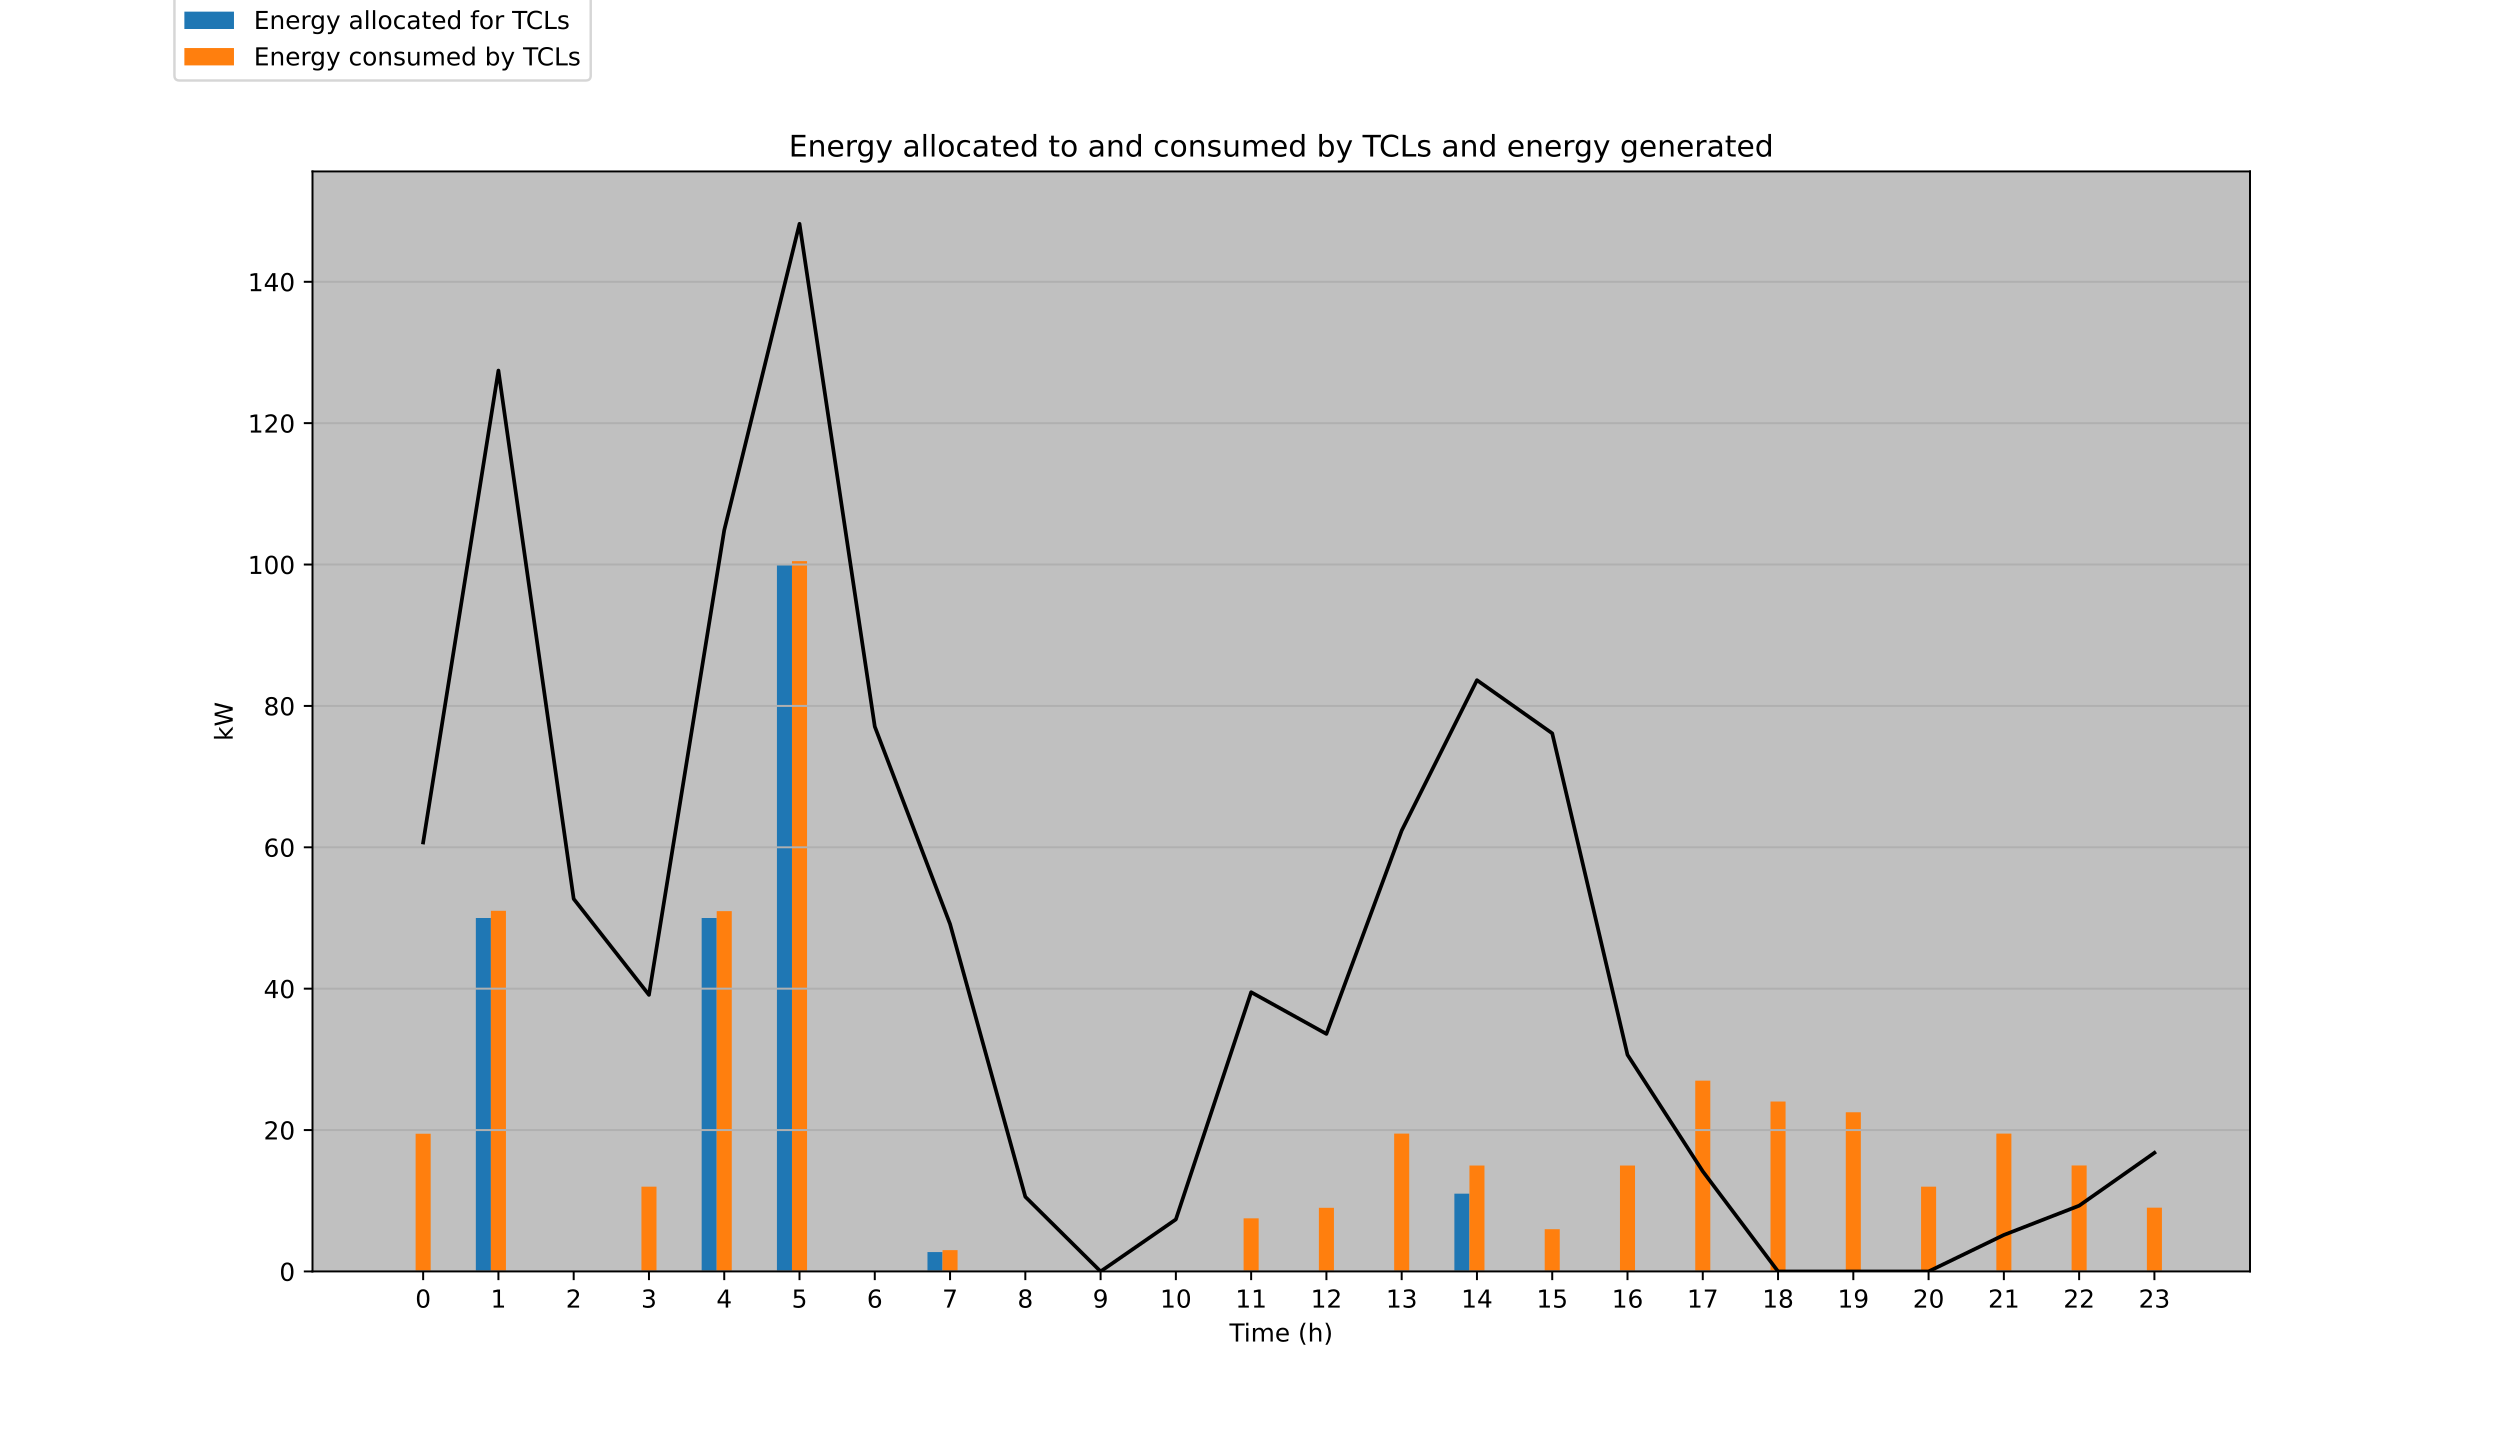 <?xml version="1.0" encoding="utf-8" standalone="no"?>
<!DOCTYPE svg PUBLIC "-//W3C//DTD SVG 1.1//EN"
  "http://www.w3.org/Graphics/SVG/1.1/DTD/svg11.dtd">
<!-- Created with matplotlib (https://matplotlib.org/) -->
<svg height="576pt" version="1.1" viewBox="0 0 1008 576" width="1008pt" xmlns="http://www.w3.org/2000/svg" xmlns:xlink="http://www.w3.org/1999/xlink">
 <defs>
  <style type="text/css">
*{stroke-linecap:butt;stroke-linejoin:round;}
  </style>
 </defs>
 <g id="figure_1">
  <g id="patch_1">
   <path d="M 0 576 
L 1008 576 
L 1008 0 
L 0 0 
z
" style="fill:#ffffff;"/>
  </g>
  <g id="axes_1">
   <g id="patch_2">
    <path d="M 126 512.64 
L 907.2 512.64 
L 907.2 69.12 
L 126 69.12 
z
" style="fill:#c0c0c0;"/>
   </g>
   <g id="patch_3">
    <path clip-path="url(#p953dc98206)" d="M 161.509 512.64 
L 167.579 512.64 
L 167.579 512.64 
L 161.509 512.64 
z
" style="fill:#1f77b4;"/>
   </g>
   <g id="patch_4">
    <path clip-path="url(#p953dc98206)" d="M 191.859 512.64 
L 197.929 512.64 
L 197.929 370.13 
L 191.859 370.13 
z
" style="fill:#1f77b4;"/>
   </g>
   <g id="patch_5">
    <path clip-path="url(#p953dc98206)" d="M 222.208 512.64 
L 228.278 512.64 
L 228.278 512.64 
L 222.208 512.64 
z
" style="fill:#1f77b4;"/>
   </g>
   <g id="patch_6">
    <path clip-path="url(#p953dc98206)" d="M 252.558 512.64 
L 258.628 512.64 
L 258.628 512.64 
L 252.558 512.64 
z
" style="fill:#1f77b4;"/>
   </g>
   <g id="patch_7">
    <path clip-path="url(#p953dc98206)" d="M 282.908 512.64 
L 288.978 512.64 
L 288.978 370.13 
L 282.908 370.13 
z
" style="fill:#1f77b4;"/>
   </g>
   <g id="patch_8">
    <path clip-path="url(#p953dc98206)" d="M 313.257 512.64 
L 319.327 512.64 
L 319.327 227.62 
L 313.257 227.62 
z
" style="fill:#1f77b4;"/>
   </g>
   <g id="patch_9">
    <path clip-path="url(#p953dc98206)" d="M 343.607 512.64 
L 349.677 512.64 
L 349.677 512.64 
L 343.607 512.64 
z
" style="fill:#1f77b4;"/>
   </g>
   <g id="patch_10">
    <path clip-path="url(#p953dc98206)" d="M 373.957 512.64 
L 380.027 512.64 
L 380.027 504.821 
L 373.957 504.821 
z
" style="fill:#1f77b4;"/>
   </g>
   <g id="patch_11">
    <path clip-path="url(#p953dc98206)" d="M 404.306 512.64 
L 410.376 512.64 
L 410.376 512.64 
L 404.306 512.64 
z
" style="fill:#1f77b4;"/>
   </g>
   <g id="patch_12">
    <path clip-path="url(#p953dc98206)" d="M 434.656 512.64 
L 440.726 512.64 
L 440.726 512.64 
L 434.656 512.64 
z
" style="fill:#1f77b4;"/>
   </g>
   <g id="patch_13">
    <path clip-path="url(#p953dc98206)" d="M 465.006 512.64 
L 471.076 512.64 
L 471.076 512.64 
L 465.006 512.64 
z
" style="fill:#1f77b4;"/>
   </g>
   <g id="patch_14">
    <path clip-path="url(#p953dc98206)" d="M 495.355 512.64 
L 501.425 512.64 
L 501.425 512.64 
L 495.355 512.64 
z
" style="fill:#1f77b4;"/>
   </g>
   <g id="patch_15">
    <path clip-path="url(#p953dc98206)" d="M 525.705 512.64 
L 531.775 512.64 
L 531.775 512.64 
L 525.705 512.64 
z
" style="fill:#1f77b4;"/>
   </g>
   <g id="patch_16">
    <path clip-path="url(#p953dc98206)" d="M 556.055 512.64 
L 562.124 512.64 
L 562.124 512.64 
L 556.055 512.64 
z
" style="fill:#1f77b4;"/>
   </g>
   <g id="patch_17">
    <path clip-path="url(#p953dc98206)" d="M 586.404 512.64 
L 592.474 512.64 
L 592.474 481.286 
L 586.404 481.286 
z
" style="fill:#1f77b4;"/>
   </g>
   <g id="patch_18">
    <path clip-path="url(#p953dc98206)" d="M 616.754 512.64 
L 622.824 512.64 
L 622.824 512.64 
L 616.754 512.64 
z
" style="fill:#1f77b4;"/>
   </g>
   <g id="patch_19">
    <path clip-path="url(#p953dc98206)" d="M 647.103 512.64 
L 653.173 512.64 
L 653.173 512.64 
L 647.103 512.64 
z
" style="fill:#1f77b4;"/>
   </g>
   <g id="patch_20">
    <path clip-path="url(#p953dc98206)" d="M 677.453 512.64 
L 683.523 512.64 
L 683.523 512.64 
L 677.453 512.64 
z
" style="fill:#1f77b4;"/>
   </g>
   <g id="patch_21">
    <path clip-path="url(#p953dc98206)" d="M 707.803 512.64 
L 713.873 512.64 
L 713.873 512.64 
L 707.803 512.64 
z
" style="fill:#1f77b4;"/>
   </g>
   <g id="patch_22">
    <path clip-path="url(#p953dc98206)" d="M 738.152 512.64 
L 744.222 512.64 
L 744.222 512.64 
L 738.152 512.64 
z
" style="fill:#1f77b4;"/>
   </g>
   <g id="patch_23">
    <path clip-path="url(#p953dc98206)" d="M 768.502 512.64 
L 774.572 512.64 
L 774.572 512.64 
L 768.502 512.64 
z
" style="fill:#1f77b4;"/>
   </g>
   <g id="patch_24">
    <path clip-path="url(#p953dc98206)" d="M 798.852 512.64 
L 804.922 512.64 
L 804.922 512.64 
L 798.852 512.64 
z
" style="fill:#1f77b4;"/>
   </g>
   <g id="patch_25">
    <path clip-path="url(#p953dc98206)" d="M 829.201 512.64 
L 835.271 512.64 
L 835.271 512.64 
L 829.201 512.64 
z
" style="fill:#1f77b4;"/>
   </g>
   <g id="patch_26">
    <path clip-path="url(#p953dc98206)" d="M 859.551 512.64 
L 865.621 512.64 
L 865.621 512.64 
L 859.551 512.64 
z
" style="fill:#1f77b4;"/>
   </g>
   <g id="patch_27">
    <path clip-path="url(#p953dc98206)" d="M 167.579 512.64 
L 173.649 512.64 
L 173.649 457.114 
L 167.579 457.114 
z
" style="fill:#ff7f0e;"/>
   </g>
   <g id="patch_28">
    <path clip-path="url(#p953dc98206)" d="M 197.929 512.64 
L 203.999 512.64 
L 203.999 367.237 
L 197.929 367.237 
z
" style="fill:#ff7f0e;"/>
   </g>
   <g id="patch_29">
    <path clip-path="url(#p953dc98206)" d="M 228.278 512.64 
L 234.348 512.64 
L 234.348 512.64 
L 228.278 512.64 
z
" style="fill:#ff7f0e;"/>
   </g>
   <g id="patch_30">
    <path clip-path="url(#p953dc98206)" d="M 258.628 512.64 
L 264.698 512.64 
L 264.698 478.459 
L 258.628 478.459 
z
" style="fill:#ff7f0e;"/>
   </g>
   <g id="patch_31">
    <path clip-path="url(#p953dc98206)" d="M 288.978 512.64 
L 295.048 512.64 
L 295.048 367.356 
L 288.978 367.356 
z
" style="fill:#ff7f0e;"/>
   </g>
   <g id="patch_32">
    <path clip-path="url(#p953dc98206)" d="M 319.327 512.64 
L 325.397 512.64 
L 325.397 226.249 
L 319.327 226.249 
z
" style="fill:#ff7f0e;"/>
   </g>
   <g id="patch_33">
    <path clip-path="url(#p953dc98206)" d="M 349.677 512.64 
L 355.747 512.64 
L 355.747 512.64 
L 349.677 512.64 
z
" style="fill:#ff7f0e;"/>
   </g>
   <g id="patch_34">
    <path clip-path="url(#p953dc98206)" d="M 380.027 512.64 
L 386.097 512.64 
L 386.097 504.059 
L 380.027 504.059 
z
" style="fill:#ff7f0e;"/>
   </g>
   <g id="patch_35">
    <path clip-path="url(#p953dc98206)" d="M 410.376 512.64 
L 416.446 512.64 
L 416.446 512.64 
L 410.376 512.64 
z
" style="fill:#ff7f0e;"/>
   </g>
   <g id="patch_36">
    <path clip-path="url(#p953dc98206)" d="M 440.726 512.64 
L 446.796 512.64 
L 446.796 512.64 
L 440.726 512.64 
z
" style="fill:#ff7f0e;"/>
   </g>
   <g id="patch_37">
    <path clip-path="url(#p953dc98206)" d="M 471.076 512.64 
L 477.145 512.64 
L 477.145 512.64 
L 471.076 512.64 
z
" style="fill:#ff7f0e;"/>
   </g>
   <g id="patch_38">
    <path clip-path="url(#p953dc98206)" d="M 501.425 512.64 
L 507.495 512.64 
L 507.495 491.243 
L 501.425 491.243 
z
" style="fill:#ff7f0e;"/>
   </g>
   <g id="patch_39">
    <path clip-path="url(#p953dc98206)" d="M 531.775 512.64 
L 537.845 512.64 
L 537.845 486.972 
L 531.775 486.972 
z
" style="fill:#ff7f0e;"/>
   </g>
   <g id="patch_40">
    <path clip-path="url(#p953dc98206)" d="M 562.124 512.64 
L 568.194 512.64 
L 568.194 457.063 
L 562.124 457.063 
z
" style="fill:#ff7f0e;"/>
   </g>
   <g id="patch_41">
    <path clip-path="url(#p953dc98206)" d="M 592.474 512.64 
L 598.544 512.64 
L 598.544 469.933 
L 592.474 469.933 
z
" style="fill:#ff7f0e;"/>
   </g>
   <g id="patch_42">
    <path clip-path="url(#p953dc98206)" d="M 622.824 512.64 
L 628.894 512.64 
L 628.894 495.606 
L 622.824 495.606 
z
" style="fill:#ff7f0e;"/>
   </g>
   <g id="patch_43">
    <path clip-path="url(#p953dc98206)" d="M 653.173 512.64 
L 659.243 512.64 
L 659.243 469.946 
L 653.173 469.946 
z
" style="fill:#ff7f0e;"/>
   </g>
   <g id="patch_44">
    <path clip-path="url(#p953dc98206)" d="M 683.523 512.64 
L 689.593 512.64 
L 689.593 435.722 
L 683.523 435.722 
z
" style="fill:#ff7f0e;"/>
   </g>
   <g id="patch_45">
    <path clip-path="url(#p953dc98206)" d="M 713.873 512.64 
L 719.943 512.64 
L 719.943 444.145 
L 713.873 444.145 
z
" style="fill:#ff7f0e;"/>
   </g>
   <g id="patch_46">
    <path clip-path="url(#p953dc98206)" d="M 744.222 512.64 
L 750.292 512.64 
L 750.292 448.465 
L 744.222 448.465 
z
" style="fill:#ff7f0e;"/>
   </g>
   <g id="patch_47">
    <path clip-path="url(#p953dc98206)" d="M 774.572 512.64 
L 780.642 512.64 
L 780.642 478.46 
L 774.572 478.46 
z
" style="fill:#ff7f0e;"/>
   </g>
   <g id="patch_48">
    <path clip-path="url(#p953dc98206)" d="M 804.922 512.64 
L 810.992 512.64 
L 810.992 457.074 
L 804.922 457.074 
z
" style="fill:#ff7f0e;"/>
   </g>
   <g id="patch_49">
    <path clip-path="url(#p953dc98206)" d="M 835.271 512.64 
L 841.341 512.64 
L 841.341 469.903 
L 835.271 469.903 
z
" style="fill:#ff7f0e;"/>
   </g>
   <g id="patch_50">
    <path clip-path="url(#p953dc98206)" d="M 865.621 512.64 
L 871.691 512.64 
L 871.691 486.933 
L 865.621 486.933 
z
" style="fill:#ff7f0e;"/>
   </g>
   <g id="matplotlib.axis_1">
    <g id="xtick_1">
     <g id="line2d_1">
      <defs>
       <path d="M 0 0 
L 0 3.5 
" id="mac9d47a0a4" style="stroke:#000000;stroke-width:0.8;"/>
      </defs>
      <g>
       <use style="stroke:#000000;stroke-width:0.8;" x="170.614" xlink:href="#mac9d47a0a4" y="512.64"/>
      </g>
     </g>
     <g id="text_1">
      <!-- 0 -->
      <defs>
       <path d="M 31.781 66.406 
Q 24.172 66.406 20.328 58.906 
Q 16.5 51.422 16.5 36.375 
Q 16.5 21.391 20.328 13.891 
Q 24.172 6.391 31.781 6.391 
Q 39.453 6.391 43.281 13.891 
Q 47.125 21.391 47.125 36.375 
Q 47.125 51.422 43.281 58.906 
Q 39.453 66.406 31.781 66.406 
z
M 31.781 74.219 
Q 44.047 74.219 50.516 64.516 
Q 56.984 54.828 56.984 36.375 
Q 56.984 17.969 50.516 8.266 
Q 44.047 -1.422 31.781 -1.422 
Q 19.531 -1.422 13.062 8.266 
Q 6.594 17.969 6.594 36.375 
Q 6.594 54.828 13.062 64.516 
Q 19.531 74.219 31.781 74.219 
z
" id="DejaVuSans-48"/>
      </defs>
      <g transform="translate(167.433 527.238)scale(0.1 -0.1)">
       <use xlink:href="#DejaVuSans-48"/>
      </g>
     </g>
    </g>
    <g id="xtick_2">
     <g id="line2d_2">
      <g>
       <use style="stroke:#000000;stroke-width:0.8;" x="200.964" xlink:href="#mac9d47a0a4" y="512.64"/>
      </g>
     </g>
     <g id="text_2">
      <!-- 1 -->
      <defs>
       <path d="M 12.406 8.297 
L 28.516 8.297 
L 28.516 63.922 
L 10.984 60.406 
L 10.984 69.391 
L 28.422 72.906 
L 38.281 72.906 
L 38.281 8.297 
L 54.391 8.297 
L 54.391 0 
L 12.406 0 
z
" id="DejaVuSans-49"/>
      </defs>
      <g transform="translate(197.782 527.238)scale(0.1 -0.1)">
       <use xlink:href="#DejaVuSans-49"/>
      </g>
     </g>
    </g>
    <g id="xtick_3">
     <g id="line2d_3">
      <g>
       <use style="stroke:#000000;stroke-width:0.8;" x="231.313" xlink:href="#mac9d47a0a4" y="512.64"/>
      </g>
     </g>
     <g id="text_3">
      <!-- 2 -->
      <defs>
       <path d="M 19.188 8.297 
L 53.609 8.297 
L 53.609 0 
L 7.328 0 
L 7.328 8.297 
Q 12.938 14.109 22.625 23.891 
Q 32.328 33.688 34.812 36.531 
Q 39.547 41.844 41.422 45.531 
Q 43.312 49.219 43.312 52.781 
Q 43.312 58.594 39.234 62.25 
Q 35.156 65.922 28.609 65.922 
Q 23.969 65.922 18.812 64.312 
Q 13.672 62.703 7.812 59.422 
L 7.812 69.391 
Q 13.766 71.781 18.938 73 
Q 24.125 74.219 28.422 74.219 
Q 39.75 74.219 46.484 68.547 
Q 53.219 62.891 53.219 53.422 
Q 53.219 48.922 51.531 44.891 
Q 49.859 40.875 45.406 35.406 
Q 44.188 33.984 37.641 27.219 
Q 31.109 20.453 19.188 8.297 
z
" id="DejaVuSans-50"/>
      </defs>
      <g transform="translate(228.132 527.238)scale(0.1 -0.1)">
       <use xlink:href="#DejaVuSans-50"/>
      </g>
     </g>
    </g>
    <g id="xtick_4">
     <g id="line2d_4">
      <g>
       <use style="stroke:#000000;stroke-width:0.8;" x="261.663" xlink:href="#mac9d47a0a4" y="512.64"/>
      </g>
     </g>
     <g id="text_4">
      <!-- 3 -->
      <defs>
       <path d="M 40.578 39.312 
Q 47.656 37.797 51.625 33 
Q 55.609 28.219 55.609 21.188 
Q 55.609 10.406 48.188 4.484 
Q 40.766 -1.422 27.094 -1.422 
Q 22.516 -1.422 17.656 -0.516 
Q 12.797 0.391 7.625 2.203 
L 7.625 11.719 
Q 11.719 9.328 16.594 8.109 
Q 21.484 6.891 26.812 6.891 
Q 36.078 6.891 40.938 10.547 
Q 45.797 14.203 45.797 21.188 
Q 45.797 27.641 41.281 31.266 
Q 36.766 34.906 28.719 34.906 
L 20.219 34.906 
L 20.219 43.016 
L 29.109 43.016 
Q 36.375 43.016 40.234 45.922 
Q 44.094 48.828 44.094 54.297 
Q 44.094 59.906 40.109 62.906 
Q 36.141 65.922 28.719 65.922 
Q 24.656 65.922 20.016 65.031 
Q 15.375 64.156 9.812 62.312 
L 9.812 71.094 
Q 15.438 72.656 20.344 73.438 
Q 25.25 74.219 29.594 74.219 
Q 40.828 74.219 47.359 69.109 
Q 53.906 64.016 53.906 55.328 
Q 53.906 49.266 50.438 45.094 
Q 46.969 40.922 40.578 39.312 
z
" id="DejaVuSans-51"/>
      </defs>
      <g transform="translate(258.482 527.238)scale(0.1 -0.1)">
       <use xlink:href="#DejaVuSans-51"/>
      </g>
     </g>
    </g>
    <g id="xtick_5">
     <g id="line2d_5">
      <g>
       <use style="stroke:#000000;stroke-width:0.8;" x="292.013" xlink:href="#mac9d47a0a4" y="512.64"/>
      </g>
     </g>
     <g id="text_5">
      <!-- 4 -->
      <defs>
       <path d="M 37.797 64.312 
L 12.891 25.391 
L 37.797 25.391 
z
M 35.203 72.906 
L 47.609 72.906 
L 47.609 25.391 
L 58.016 25.391 
L 58.016 17.188 
L 47.609 17.188 
L 47.609 0 
L 37.797 0 
L 37.797 17.188 
L 4.891 17.188 
L 4.891 26.703 
z
" id="DejaVuSans-52"/>
      </defs>
      <g transform="translate(288.831 527.238)scale(0.1 -0.1)">
       <use xlink:href="#DejaVuSans-52"/>
      </g>
     </g>
    </g>
    <g id="xtick_6">
     <g id="line2d_6">
      <g>
       <use style="stroke:#000000;stroke-width:0.8;" x="322.362" xlink:href="#mac9d47a0a4" y="512.64"/>
      </g>
     </g>
     <g id="text_6">
      <!-- 5 -->
      <defs>
       <path d="M 10.797 72.906 
L 49.516 72.906 
L 49.516 64.594 
L 19.828 64.594 
L 19.828 46.734 
Q 21.969 47.469 24.109 47.828 
Q 26.266 48.188 28.422 48.188 
Q 40.625 48.188 47.75 41.5 
Q 54.891 34.812 54.891 23.391 
Q 54.891 11.625 47.562 5.094 
Q 40.234 -1.422 26.906 -1.422 
Q 22.312 -1.422 17.547 -0.641 
Q 12.797 0.141 7.719 1.703 
L 7.719 11.625 
Q 12.109 9.234 16.797 8.062 
Q 21.484 6.891 26.703 6.891 
Q 35.156 6.891 40.078 11.328 
Q 45.016 15.766 45.016 23.391 
Q 45.016 31 40.078 35.438 
Q 35.156 39.891 26.703 39.891 
Q 22.75 39.891 18.812 39.016 
Q 14.891 38.141 10.797 36.281 
z
" id="DejaVuSans-53"/>
      </defs>
      <g transform="translate(319.181 527.238)scale(0.1 -0.1)">
       <use xlink:href="#DejaVuSans-53"/>
      </g>
     </g>
    </g>
    <g id="xtick_7">
     <g id="line2d_7">
      <g>
       <use style="stroke:#000000;stroke-width:0.8;" x="352.712" xlink:href="#mac9d47a0a4" y="512.64"/>
      </g>
     </g>
     <g id="text_7">
      <!-- 6 -->
      <defs>
       <path d="M 33.016 40.375 
Q 26.375 40.375 22.484 35.828 
Q 18.609 31.297 18.609 23.391 
Q 18.609 15.531 22.484 10.953 
Q 26.375 6.391 33.016 6.391 
Q 39.656 6.391 43.531 10.953 
Q 47.406 15.531 47.406 23.391 
Q 47.406 31.297 43.531 35.828 
Q 39.656 40.375 33.016 40.375 
z
M 52.594 71.297 
L 52.594 62.312 
Q 48.875 64.062 45.094 64.984 
Q 41.312 65.922 37.594 65.922 
Q 27.828 65.922 22.672 59.328 
Q 17.531 52.734 16.797 39.406 
Q 19.672 43.656 24.016 45.922 
Q 28.375 48.188 33.594 48.188 
Q 44.578 48.188 50.953 41.516 
Q 57.328 34.859 57.328 23.391 
Q 57.328 12.156 50.688 5.359 
Q 44.047 -1.422 33.016 -1.422 
Q 20.359 -1.422 13.672 8.266 
Q 6.984 17.969 6.984 36.375 
Q 6.984 53.656 15.188 63.938 
Q 23.391 74.219 37.203 74.219 
Q 40.922 74.219 44.703 73.484 
Q 48.484 72.75 52.594 71.297 
z
" id="DejaVuSans-54"/>
      </defs>
      <g transform="translate(349.531 527.238)scale(0.1 -0.1)">
       <use xlink:href="#DejaVuSans-54"/>
      </g>
     </g>
    </g>
    <g id="xtick_8">
     <g id="line2d_8">
      <g>
       <use style="stroke:#000000;stroke-width:0.8;" x="383.062" xlink:href="#mac9d47a0a4" y="512.64"/>
      </g>
     </g>
     <g id="text_8">
      <!-- 7 -->
      <defs>
       <path d="M 8.203 72.906 
L 55.078 72.906 
L 55.078 68.703 
L 28.609 0 
L 18.312 0 
L 43.219 64.594 
L 8.203 64.594 
z
" id="DejaVuSans-55"/>
      </defs>
      <g transform="translate(379.88 527.238)scale(0.1 -0.1)">
       <use xlink:href="#DejaVuSans-55"/>
      </g>
     </g>
    </g>
    <g id="xtick_9">
     <g id="line2d_9">
      <g>
       <use style="stroke:#000000;stroke-width:0.8;" x="413.411" xlink:href="#mac9d47a0a4" y="512.64"/>
      </g>
     </g>
     <g id="text_9">
      <!-- 8 -->
      <defs>
       <path d="M 31.781 34.625 
Q 24.75 34.625 20.719 30.859 
Q 16.703 27.094 16.703 20.516 
Q 16.703 13.922 20.719 10.156 
Q 24.75 6.391 31.781 6.391 
Q 38.812 6.391 42.859 10.172 
Q 46.922 13.969 46.922 20.516 
Q 46.922 27.094 42.891 30.859 
Q 38.875 34.625 31.781 34.625 
z
M 21.922 38.812 
Q 15.578 40.375 12.031 44.719 
Q 8.5 49.078 8.5 55.328 
Q 8.5 64.062 14.719 69.141 
Q 20.953 74.219 31.781 74.219 
Q 42.672 74.219 48.875 69.141 
Q 55.078 64.062 55.078 55.328 
Q 55.078 49.078 51.531 44.719 
Q 48 40.375 41.703 38.812 
Q 48.828 37.156 52.797 32.312 
Q 56.781 27.484 56.781 20.516 
Q 56.781 9.906 50.312 4.234 
Q 43.844 -1.422 31.781 -1.422 
Q 19.734 -1.422 13.25 4.234 
Q 6.781 9.906 6.781 20.516 
Q 6.781 27.484 10.781 32.312 
Q 14.797 37.156 21.922 38.812 
z
M 18.312 54.391 
Q 18.312 48.734 21.844 45.562 
Q 25.391 42.391 31.781 42.391 
Q 38.141 42.391 41.719 45.562 
Q 45.312 48.734 45.312 54.391 
Q 45.312 60.062 41.719 63.234 
Q 38.141 66.406 31.781 66.406 
Q 25.391 66.406 21.844 63.234 
Q 18.312 60.062 18.312 54.391 
z
" id="DejaVuSans-56"/>
      </defs>
      <g transform="translate(410.23 527.238)scale(0.1 -0.1)">
       <use xlink:href="#DejaVuSans-56"/>
      </g>
     </g>
    </g>
    <g id="xtick_10">
     <g id="line2d_10">
      <g>
       <use style="stroke:#000000;stroke-width:0.8;" x="443.761" xlink:href="#mac9d47a0a4" y="512.64"/>
      </g>
     </g>
     <g id="text_10">
      <!-- 9 -->
      <defs>
       <path d="M 10.984 1.516 
L 10.984 10.5 
Q 14.703 8.734 18.5 7.812 
Q 22.312 6.891 25.984 6.891 
Q 35.75 6.891 40.891 13.453 
Q 46.047 20.016 46.781 33.406 
Q 43.953 29.203 39.594 26.953 
Q 35.25 24.703 29.984 24.703 
Q 19.047 24.703 12.672 31.312 
Q 6.297 37.938 6.297 49.422 
Q 6.297 60.641 12.938 67.422 
Q 19.578 74.219 30.609 74.219 
Q 43.266 74.219 49.922 64.516 
Q 56.594 54.828 56.594 36.375 
Q 56.594 19.141 48.406 8.859 
Q 40.234 -1.422 26.422 -1.422 
Q 22.703 -1.422 18.891 -0.688 
Q 15.094 0.047 10.984 1.516 
z
M 30.609 32.422 
Q 37.25 32.422 41.125 36.953 
Q 45.016 41.5 45.016 49.422 
Q 45.016 57.281 41.125 61.844 
Q 37.25 66.406 30.609 66.406 
Q 23.969 66.406 20.094 61.844 
Q 16.219 57.281 16.219 49.422 
Q 16.219 41.5 20.094 36.953 
Q 23.969 32.422 30.609 32.422 
z
" id="DejaVuSans-57"/>
      </defs>
      <g transform="translate(440.58 527.238)scale(0.1 -0.1)">
       <use xlink:href="#DejaVuSans-57"/>
      </g>
     </g>
    </g>
    <g id="xtick_11">
     <g id="line2d_11">
      <g>
       <use style="stroke:#000000;stroke-width:0.8;" x="474.11" xlink:href="#mac9d47a0a4" y="512.64"/>
      </g>
     </g>
     <g id="text_11">
      <!-- 10 -->
      <g transform="translate(467.748 527.238)scale(0.1 -0.1)">
       <use xlink:href="#DejaVuSans-49"/>
       <use x="63.623" xlink:href="#DejaVuSans-48"/>
      </g>
     </g>
    </g>
    <g id="xtick_12">
     <g id="line2d_12">
      <g>
       <use style="stroke:#000000;stroke-width:0.8;" x="504.46" xlink:href="#mac9d47a0a4" y="512.64"/>
      </g>
     </g>
     <g id="text_12">
      <!-- 11 -->
      <g transform="translate(498.098 527.238)scale(0.1 -0.1)">
       <use xlink:href="#DejaVuSans-49"/>
       <use x="63.623" xlink:href="#DejaVuSans-49"/>
      </g>
     </g>
    </g>
    <g id="xtick_13">
     <g id="line2d_13">
      <g>
       <use style="stroke:#000000;stroke-width:0.8;" x="534.81" xlink:href="#mac9d47a0a4" y="512.64"/>
      </g>
     </g>
     <g id="text_13">
      <!-- 12 -->
      <g transform="translate(528.447 527.238)scale(0.1 -0.1)">
       <use xlink:href="#DejaVuSans-49"/>
       <use x="63.623" xlink:href="#DejaVuSans-50"/>
      </g>
     </g>
    </g>
    <g id="xtick_14">
     <g id="line2d_14">
      <g>
       <use style="stroke:#000000;stroke-width:0.8;" x="565.159" xlink:href="#mac9d47a0a4" y="512.64"/>
      </g>
     </g>
     <g id="text_14">
      <!-- 13 -->
      <g transform="translate(558.797 527.238)scale(0.1 -0.1)">
       <use xlink:href="#DejaVuSans-49"/>
       <use x="63.623" xlink:href="#DejaVuSans-51"/>
      </g>
     </g>
    </g>
    <g id="xtick_15">
     <g id="line2d_15">
      <g>
       <use style="stroke:#000000;stroke-width:0.8;" x="595.509" xlink:href="#mac9d47a0a4" y="512.64"/>
      </g>
     </g>
     <g id="text_15">
      <!-- 14 -->
      <g transform="translate(589.147 527.238)scale(0.1 -0.1)">
       <use xlink:href="#DejaVuSans-49"/>
       <use x="63.623" xlink:href="#DejaVuSans-52"/>
      </g>
     </g>
    </g>
    <g id="xtick_16">
     <g id="line2d_16">
      <g>
       <use style="stroke:#000000;stroke-width:0.8;" x="625.859" xlink:href="#mac9d47a0a4" y="512.64"/>
      </g>
     </g>
     <g id="text_16">
      <!-- 15 -->
      <g transform="translate(619.496 527.238)scale(0.1 -0.1)">
       <use xlink:href="#DejaVuSans-49"/>
       <use x="63.623" xlink:href="#DejaVuSans-53"/>
      </g>
     </g>
    </g>
    <g id="xtick_17">
     <g id="line2d_17">
      <g>
       <use style="stroke:#000000;stroke-width:0.8;" x="656.208" xlink:href="#mac9d47a0a4" y="512.64"/>
      </g>
     </g>
     <g id="text_17">
      <!-- 16 -->
      <g transform="translate(649.846 527.238)scale(0.1 -0.1)">
       <use xlink:href="#DejaVuSans-49"/>
       <use x="63.623" xlink:href="#DejaVuSans-54"/>
      </g>
     </g>
    </g>
    <g id="xtick_18">
     <g id="line2d_18">
      <g>
       <use style="stroke:#000000;stroke-width:0.8;" x="686.558" xlink:href="#mac9d47a0a4" y="512.64"/>
      </g>
     </g>
     <g id="text_18">
      <!-- 17 -->
      <g transform="translate(680.196 527.238)scale(0.1 -0.1)">
       <use xlink:href="#DejaVuSans-49"/>
       <use x="63.623" xlink:href="#DejaVuSans-55"/>
      </g>
     </g>
    </g>
    <g id="xtick_19">
     <g id="line2d_19">
      <g>
       <use style="stroke:#000000;stroke-width:0.8;" x="716.908" xlink:href="#mac9d47a0a4" y="512.64"/>
      </g>
     </g>
     <g id="text_19">
      <!-- 18 -->
      <g transform="translate(710.545 527.238)scale(0.1 -0.1)">
       <use xlink:href="#DejaVuSans-49"/>
       <use x="63.623" xlink:href="#DejaVuSans-56"/>
      </g>
     </g>
    </g>
    <g id="xtick_20">
     <g id="line2d_20">
      <g>
       <use style="stroke:#000000;stroke-width:0.8;" x="747.257" xlink:href="#mac9d47a0a4" y="512.64"/>
      </g>
     </g>
     <g id="text_20">
      <!-- 19 -->
      <g transform="translate(740.895 527.238)scale(0.1 -0.1)">
       <use xlink:href="#DejaVuSans-49"/>
       <use x="63.623" xlink:href="#DejaVuSans-57"/>
      </g>
     </g>
    </g>
    <g id="xtick_21">
     <g id="line2d_21">
      <g>
       <use style="stroke:#000000;stroke-width:0.8;" x="777.607" xlink:href="#mac9d47a0a4" y="512.64"/>
      </g>
     </g>
     <g id="text_21">
      <!-- 20 -->
      <g transform="translate(771.244 527.238)scale(0.1 -0.1)">
       <use xlink:href="#DejaVuSans-50"/>
       <use x="63.623" xlink:href="#DejaVuSans-48"/>
      </g>
     </g>
    </g>
    <g id="xtick_22">
     <g id="line2d_22">
      <g>
       <use style="stroke:#000000;stroke-width:0.8;" x="807.957" xlink:href="#mac9d47a0a4" y="512.64"/>
      </g>
     </g>
     <g id="text_22">
      <!-- 21 -->
      <g transform="translate(801.594 527.238)scale(0.1 -0.1)">
       <use xlink:href="#DejaVuSans-50"/>
       <use x="63.623" xlink:href="#DejaVuSans-49"/>
      </g>
     </g>
    </g>
    <g id="xtick_23">
     <g id="line2d_23">
      <g>
       <use style="stroke:#000000;stroke-width:0.8;" x="838.306" xlink:href="#mac9d47a0a4" y="512.64"/>
      </g>
     </g>
     <g id="text_23">
      <!-- 22 -->
      <g transform="translate(831.944 527.238)scale(0.1 -0.1)">
       <use xlink:href="#DejaVuSans-50"/>
       <use x="63.623" xlink:href="#DejaVuSans-50"/>
      </g>
     </g>
    </g>
    <g id="xtick_24">
     <g id="line2d_24">
      <g>
       <use style="stroke:#000000;stroke-width:0.8;" x="868.656" xlink:href="#mac9d47a0a4" y="512.64"/>
      </g>
     </g>
     <g id="text_24">
      <!-- 23 -->
      <g transform="translate(862.293 527.238)scale(0.1 -0.1)">
       <use xlink:href="#DejaVuSans-50"/>
       <use x="63.623" xlink:href="#DejaVuSans-51"/>
      </g>
     </g>
    </g>
    <g id="text_25">
     <!-- Time (h) -->
     <defs>
      <path d="M -0.297 72.906 
L 61.375 72.906 
L 61.375 64.594 
L 35.5 64.594 
L 35.5 0 
L 25.594 0 
L 25.594 64.594 
L -0.297 64.594 
z
" id="DejaVuSans-84"/>
      <path d="M 9.422 54.688 
L 18.406 54.688 
L 18.406 0 
L 9.422 0 
z
M 9.422 75.984 
L 18.406 75.984 
L 18.406 64.594 
L 9.422 64.594 
z
" id="DejaVuSans-105"/>
      <path d="M 52 44.188 
Q 55.375 50.25 60.062 53.125 
Q 64.75 56 71.094 56 
Q 79.641 56 84.281 50.016 
Q 88.922 44.047 88.922 33.016 
L 88.922 0 
L 79.891 0 
L 79.891 32.719 
Q 79.891 40.578 77.094 44.375 
Q 74.312 48.188 68.609 48.188 
Q 61.625 48.188 57.562 43.547 
Q 53.516 38.922 53.516 30.906 
L 53.516 0 
L 44.484 0 
L 44.484 32.719 
Q 44.484 40.625 41.703 44.406 
Q 38.922 48.188 33.109 48.188 
Q 26.219 48.188 22.156 43.531 
Q 18.109 38.875 18.109 30.906 
L 18.109 0 
L 9.078 0 
L 9.078 54.688 
L 18.109 54.688 
L 18.109 46.188 
Q 21.188 51.219 25.484 53.609 
Q 29.781 56 35.688 56 
Q 41.656 56 45.828 52.969 
Q 50 49.953 52 44.188 
z
" id="DejaVuSans-109"/>
      <path d="M 56.203 29.594 
L 56.203 25.203 
L 14.891 25.203 
Q 15.484 15.922 20.484 11.062 
Q 25.484 6.203 34.422 6.203 
Q 39.594 6.203 44.453 7.469 
Q 49.312 8.734 54.109 11.281 
L 54.109 2.781 
Q 49.266 0.734 44.188 -0.344 
Q 39.109 -1.422 33.891 -1.422 
Q 20.797 -1.422 13.156 6.188 
Q 5.516 13.812 5.516 26.812 
Q 5.516 40.234 12.766 48.109 
Q 20.016 56 32.328 56 
Q 43.359 56 49.781 48.891 
Q 56.203 41.797 56.203 29.594 
z
M 47.219 32.234 
Q 47.125 39.594 43.094 43.984 
Q 39.062 48.391 32.422 48.391 
Q 24.906 48.391 20.391 44.141 
Q 15.875 39.891 15.188 32.172 
z
" id="DejaVuSans-101"/>
      <path id="DejaVuSans-32"/>
      <path d="M 31 75.875 
Q 24.469 64.656 21.281 53.656 
Q 18.109 42.672 18.109 31.391 
Q 18.109 20.125 21.312 9.062 
Q 24.516 -2 31 -13.188 
L 23.188 -13.188 
Q 15.875 -1.703 12.234 9.375 
Q 8.594 20.453 8.594 31.391 
Q 8.594 42.281 12.203 53.312 
Q 15.828 64.359 23.188 75.875 
z
" id="DejaVuSans-40"/>
      <path d="M 54.891 33.016 
L 54.891 0 
L 45.906 0 
L 45.906 32.719 
Q 45.906 40.484 42.875 44.328 
Q 39.844 48.188 33.797 48.188 
Q 26.516 48.188 22.312 43.547 
Q 18.109 38.922 18.109 30.906 
L 18.109 0 
L 9.078 0 
L 9.078 75.984 
L 18.109 75.984 
L 18.109 46.188 
Q 21.344 51.125 25.703 53.562 
Q 30.078 56 35.797 56 
Q 45.219 56 50.047 50.172 
Q 54.891 44.344 54.891 33.016 
z
" id="DejaVuSans-104"/>
      <path d="M 8.016 75.875 
L 15.828 75.875 
Q 23.141 64.359 26.781 53.312 
Q 30.422 42.281 30.422 31.391 
Q 30.422 20.453 26.781 9.375 
Q 23.141 -1.703 15.828 -13.188 
L 8.016 -13.188 
Q 14.5 -2 17.703 9.062 
Q 20.906 20.125 20.906 31.391 
Q 20.906 42.672 17.703 53.656 
Q 14.5 64.656 8.016 75.875 
z
" id="DejaVuSans-41"/>
     </defs>
     <g transform="translate(495.707 540.917)scale(0.1 -0.1)">
      <use xlink:href="#DejaVuSans-84"/>
      <use x="57.959" xlink:href="#DejaVuSans-105"/>
      <use x="85.742" xlink:href="#DejaVuSans-109"/>
      <use x="183.154" xlink:href="#DejaVuSans-101"/>
      <use x="244.678" xlink:href="#DejaVuSans-32"/>
      <use x="276.465" xlink:href="#DejaVuSans-40"/>
      <use x="315.479" xlink:href="#DejaVuSans-104"/>
      <use x="378.857" xlink:href="#DejaVuSans-41"/>
     </g>
    </g>
   </g>
   <g id="matplotlib.axis_2">
    <g id="ytick_1">
     <g id="line2d_25">
      <path clip-path="url(#p953dc98206)" d="M 126 512.64 
L 907.2 512.64 
" style="fill:none;stroke:#b0b0b0;stroke-linecap:square;stroke-width:0.8;"/>
     </g>
     <g id="line2d_26">
      <defs>
       <path d="M 0 0 
L -3.5 0 
" id="m4f661e3fd3" style="stroke:#000000;stroke-width:0.8;"/>
      </defs>
      <g>
       <use style="stroke:#000000;stroke-width:0.8;" x="126" xlink:href="#m4f661e3fd3" y="512.64"/>
      </g>
     </g>
     <g id="text_26">
      <!-- 0 -->
      <g transform="translate(112.638 516.439)scale(0.1 -0.1)">
       <use xlink:href="#DejaVuSans-48"/>
      </g>
     </g>
    </g>
    <g id="ytick_2">
     <g id="line2d_27">
      <path clip-path="url(#p953dc98206)" d="M 126 455.636 
L 907.2 455.636 
" style="fill:none;stroke:#b0b0b0;stroke-linecap:square;stroke-width:0.8;"/>
     </g>
     <g id="line2d_28">
      <g>
       <use style="stroke:#000000;stroke-width:0.8;" x="126" xlink:href="#m4f661e3fd3" y="455.636"/>
      </g>
     </g>
     <g id="text_27">
      <!-- 20 -->
      <g transform="translate(106.275 459.435)scale(0.1 -0.1)">
       <use xlink:href="#DejaVuSans-50"/>
       <use x="63.623" xlink:href="#DejaVuSans-48"/>
      </g>
     </g>
    </g>
    <g id="ytick_3">
     <g id="line2d_29">
      <path clip-path="url(#p953dc98206)" d="M 126 398.632 
L 907.2 398.632 
" style="fill:none;stroke:#b0b0b0;stroke-linecap:square;stroke-width:0.8;"/>
     </g>
     <g id="line2d_30">
      <g>
       <use style="stroke:#000000;stroke-width:0.8;" x="126" xlink:href="#m4f661e3fd3" y="398.632"/>
      </g>
     </g>
     <g id="text_28">
      <!-- 40 -->
      <g transform="translate(106.275 402.431)scale(0.1 -0.1)">
       <use xlink:href="#DejaVuSans-52"/>
       <use x="63.623" xlink:href="#DejaVuSans-48"/>
      </g>
     </g>
    </g>
    <g id="ytick_4">
     <g id="line2d_31">
      <path clip-path="url(#p953dc98206)" d="M 126 341.628 
L 907.2 341.628 
" style="fill:none;stroke:#b0b0b0;stroke-linecap:square;stroke-width:0.8;"/>
     </g>
     <g id="line2d_32">
      <g>
       <use style="stroke:#000000;stroke-width:0.8;" x="126" xlink:href="#m4f661e3fd3" y="341.628"/>
      </g>
     </g>
     <g id="text_29">
      <!-- 60 -->
      <g transform="translate(106.275 345.427)scale(0.1 -0.1)">
       <use xlink:href="#DejaVuSans-54"/>
       <use x="63.623" xlink:href="#DejaVuSans-48"/>
      </g>
     </g>
    </g>
    <g id="ytick_5">
     <g id="line2d_33">
      <path clip-path="url(#p953dc98206)" d="M 126 284.624 
L 907.2 284.624 
" style="fill:none;stroke:#b0b0b0;stroke-linecap:square;stroke-width:0.8;"/>
     </g>
     <g id="line2d_34">
      <g>
       <use style="stroke:#000000;stroke-width:0.8;" x="126" xlink:href="#m4f661e3fd3" y="284.624"/>
      </g>
     </g>
     <g id="text_30">
      <!-- 80 -->
      <g transform="translate(106.275 288.423)scale(0.1 -0.1)">
       <use xlink:href="#DejaVuSans-56"/>
       <use x="63.623" xlink:href="#DejaVuSans-48"/>
      </g>
     </g>
    </g>
    <g id="ytick_6">
     <g id="line2d_35">
      <path clip-path="url(#p953dc98206)" d="M 126 227.62 
L 907.2 227.62 
" style="fill:none;stroke:#b0b0b0;stroke-linecap:square;stroke-width:0.8;"/>
     </g>
     <g id="line2d_36">
      <g>
       <use style="stroke:#000000;stroke-width:0.8;" x="126" xlink:href="#m4f661e3fd3" y="227.62"/>
      </g>
     </g>
     <g id="text_31">
      <!-- 100 -->
      <g transform="translate(99.912 231.419)scale(0.1 -0.1)">
       <use xlink:href="#DejaVuSans-49"/>
       <use x="63.623" xlink:href="#DejaVuSans-48"/>
       <use x="127.246" xlink:href="#DejaVuSans-48"/>
      </g>
     </g>
    </g>
    <g id="ytick_7">
     <g id="line2d_37">
      <path clip-path="url(#p953dc98206)" d="M 126 170.616 
L 907.2 170.616 
" style="fill:none;stroke:#b0b0b0;stroke-linecap:square;stroke-width:0.8;"/>
     </g>
     <g id="line2d_38">
      <g>
       <use style="stroke:#000000;stroke-width:0.8;" x="126" xlink:href="#m4f661e3fd3" y="170.616"/>
      </g>
     </g>
     <g id="text_32">
      <!-- 120 -->
      <g transform="translate(99.912 174.415)scale(0.1 -0.1)">
       <use xlink:href="#DejaVuSans-49"/>
       <use x="63.623" xlink:href="#DejaVuSans-50"/>
       <use x="127.246" xlink:href="#DejaVuSans-48"/>
      </g>
     </g>
    </g>
    <g id="ytick_8">
     <g id="line2d_39">
      <path clip-path="url(#p953dc98206)" d="M 126 113.612 
L 907.2 113.612 
" style="fill:none;stroke:#b0b0b0;stroke-linecap:square;stroke-width:0.8;"/>
     </g>
     <g id="line2d_40">
      <g>
       <use style="stroke:#000000;stroke-width:0.8;" x="126" xlink:href="#m4f661e3fd3" y="113.612"/>
      </g>
     </g>
     <g id="text_33">
      <!-- 140 -->
      <g transform="translate(99.912 117.411)scale(0.1 -0.1)">
       <use xlink:href="#DejaVuSans-49"/>
       <use x="63.623" xlink:href="#DejaVuSans-52"/>
       <use x="127.246" xlink:href="#DejaVuSans-48"/>
      </g>
     </g>
    </g>
    <g id="text_34">
     <!-- kW -->
     <defs>
      <path d="M 9.078 75.984 
L 18.109 75.984 
L 18.109 31.109 
L 44.922 54.688 
L 56.391 54.688 
L 27.391 29.109 
L 57.625 0 
L 45.906 0 
L 18.109 26.703 
L 18.109 0 
L 9.078 0 
z
" id="DejaVuSans-107"/>
      <path d="M 3.328 72.906 
L 13.281 72.906 
L 28.609 11.281 
L 43.891 72.906 
L 54.984 72.906 
L 70.312 11.281 
L 85.594 72.906 
L 95.609 72.906 
L 77.297 0 
L 64.891 0 
L 49.516 63.281 
L 33.984 0 
L 21.578 0 
z
" id="DejaVuSans-87"/>
     </defs>
     <g transform="translate(93.833 298.719)rotate(-90)scale(0.1 -0.1)">
      <use xlink:href="#DejaVuSans-107"/>
      <use x="57.91" xlink:href="#DejaVuSans-87"/>
     </g>
    </g>
   </g>
   <g id="line2d_41">
    <path clip-path="url(#p953dc98206)" d="M 170.614 339.69 
L 200.964 149.41 
L 231.313 362.434 
L 261.663 401.14 
L 292.013 213.768 
L 322.362 90.24 
L 352.712 292.946 
L 383.062 372.581 
L 413.411 482.542 
L 443.761 512.64 
L 474.11 491.663 
L 504.46 400.057 
L 534.81 416.873 
L 565.159 334.901 
L 595.509 274.249 
L 625.859 295.683 
L 656.208 425.31 
L 686.558 472.281 
L 716.908 512.64 
L 747.257 512.64 
L 777.607 512.64 
L 807.957 497.933 
L 838.306 486.133 
L 868.656 464.814 
" style="fill:none;stroke:#000000;stroke-linecap:square;stroke-width:1.5;"/>
   </g>
   <g id="patch_51">
    <path d="M 126 512.64 
L 126 69.12 
" style="fill:none;stroke:#000000;stroke-linecap:square;stroke-linejoin:miter;stroke-width:0.8;"/>
   </g>
   <g id="patch_52">
    <path d="M 907.2 512.64 
L 907.2 69.12 
" style="fill:none;stroke:#000000;stroke-linecap:square;stroke-linejoin:miter;stroke-width:0.8;"/>
   </g>
   <g id="patch_53">
    <path d="M 126 512.64 
L 907.2 512.64 
" style="fill:none;stroke:#000000;stroke-linecap:square;stroke-linejoin:miter;stroke-width:0.8;"/>
   </g>
   <g id="patch_54">
    <path d="M 126 69.12 
L 907.2 69.12 
" style="fill:none;stroke:#000000;stroke-linecap:square;stroke-linejoin:miter;stroke-width:0.8;"/>
   </g>
   <g id="text_35">
    <!-- Energy allocated to and consumed by TCLs and energy generated -->
    <defs>
     <path d="M 9.812 72.906 
L 55.906 72.906 
L 55.906 64.594 
L 19.672 64.594 
L 19.672 43.016 
L 54.391 43.016 
L 54.391 34.719 
L 19.672 34.719 
L 19.672 8.297 
L 56.781 8.297 
L 56.781 0 
L 9.812 0 
z
" id="DejaVuSans-69"/>
     <path d="M 54.891 33.016 
L 54.891 0 
L 45.906 0 
L 45.906 32.719 
Q 45.906 40.484 42.875 44.328 
Q 39.844 48.188 33.797 48.188 
Q 26.516 48.188 22.312 43.547 
Q 18.109 38.922 18.109 30.906 
L 18.109 0 
L 9.078 0 
L 9.078 54.688 
L 18.109 54.688 
L 18.109 46.188 
Q 21.344 51.125 25.703 53.562 
Q 30.078 56 35.797 56 
Q 45.219 56 50.047 50.172 
Q 54.891 44.344 54.891 33.016 
z
" id="DejaVuSans-110"/>
     <path d="M 41.109 46.297 
Q 39.594 47.172 37.812 47.578 
Q 36.031 48 33.891 48 
Q 26.266 48 22.188 43.047 
Q 18.109 38.094 18.109 28.812 
L 18.109 0 
L 9.078 0 
L 9.078 54.688 
L 18.109 54.688 
L 18.109 46.188 
Q 20.953 51.172 25.484 53.578 
Q 30.031 56 36.531 56 
Q 37.453 56 38.578 55.875 
Q 39.703 55.766 41.062 55.516 
z
" id="DejaVuSans-114"/>
     <path d="M 45.406 27.984 
Q 45.406 37.75 41.375 43.109 
Q 37.359 48.484 30.078 48.484 
Q 22.859 48.484 18.828 43.109 
Q 14.797 37.75 14.797 27.984 
Q 14.797 18.266 18.828 12.891 
Q 22.859 7.516 30.078 7.516 
Q 37.359 7.516 41.375 12.891 
Q 45.406 18.266 45.406 27.984 
z
M 54.391 6.781 
Q 54.391 -7.172 48.188 -13.984 
Q 42 -20.797 29.203 -20.797 
Q 24.469 -20.797 20.266 -20.094 
Q 16.062 -19.391 12.109 -17.922 
L 12.109 -9.188 
Q 16.062 -11.328 19.922 -12.344 
Q 23.781 -13.375 27.781 -13.375 
Q 36.625 -13.375 41.016 -8.766 
Q 45.406 -4.156 45.406 5.172 
L 45.406 9.625 
Q 42.625 4.781 38.281 2.391 
Q 33.938 0 27.875 0 
Q 17.828 0 11.672 7.656 
Q 5.516 15.328 5.516 27.984 
Q 5.516 40.672 11.672 48.328 
Q 17.828 56 27.875 56 
Q 33.938 56 38.281 53.609 
Q 42.625 51.219 45.406 46.391 
L 45.406 54.688 
L 54.391 54.688 
z
" id="DejaVuSans-103"/>
     <path d="M 32.172 -5.078 
Q 28.375 -14.844 24.75 -17.812 
Q 21.141 -20.797 15.094 -20.797 
L 7.906 -20.797 
L 7.906 -13.281 
L 13.188 -13.281 
Q 16.891 -13.281 18.938 -11.516 
Q 21 -9.766 23.484 -3.219 
L 25.094 0.875 
L 2.984 54.688 
L 12.5 54.688 
L 29.594 11.922 
L 46.688 54.688 
L 56.203 54.688 
z
" id="DejaVuSans-121"/>
     <path d="M 34.281 27.484 
Q 23.391 27.484 19.188 25 
Q 14.984 22.516 14.984 16.5 
Q 14.984 11.719 18.141 8.906 
Q 21.297 6.109 26.703 6.109 
Q 34.188 6.109 38.703 11.406 
Q 43.219 16.703 43.219 25.484 
L 43.219 27.484 
z
M 52.203 31.203 
L 52.203 0 
L 43.219 0 
L 43.219 8.297 
Q 40.141 3.328 35.547 0.953 
Q 30.953 -1.422 24.312 -1.422 
Q 15.922 -1.422 10.953 3.297 
Q 6 8.016 6 15.922 
Q 6 25.141 12.172 29.828 
Q 18.359 34.516 30.609 34.516 
L 43.219 34.516 
L 43.219 35.406 
Q 43.219 41.609 39.141 45 
Q 35.062 48.391 27.688 48.391 
Q 23 48.391 18.547 47.266 
Q 14.109 46.141 10.016 43.891 
L 10.016 52.203 
Q 14.938 54.109 19.578 55.047 
Q 24.219 56 28.609 56 
Q 40.484 56 46.344 49.844 
Q 52.203 43.703 52.203 31.203 
z
" id="DejaVuSans-97"/>
     <path d="M 9.422 75.984 
L 18.406 75.984 
L 18.406 0 
L 9.422 0 
z
" id="DejaVuSans-108"/>
     <path d="M 30.609 48.391 
Q 23.391 48.391 19.188 42.75 
Q 14.984 37.109 14.984 27.297 
Q 14.984 17.484 19.156 11.844 
Q 23.344 6.203 30.609 6.203 
Q 37.797 6.203 41.984 11.859 
Q 46.188 17.531 46.188 27.297 
Q 46.188 37.016 41.984 42.703 
Q 37.797 48.391 30.609 48.391 
z
M 30.609 56 
Q 42.328 56 49.016 48.375 
Q 55.719 40.766 55.719 27.297 
Q 55.719 13.875 49.016 6.219 
Q 42.328 -1.422 30.609 -1.422 
Q 18.844 -1.422 12.172 6.219 
Q 5.516 13.875 5.516 27.297 
Q 5.516 40.766 12.172 48.375 
Q 18.844 56 30.609 56 
z
" id="DejaVuSans-111"/>
     <path d="M 48.781 52.594 
L 48.781 44.188 
Q 44.969 46.297 41.141 47.344 
Q 37.312 48.391 33.406 48.391 
Q 24.656 48.391 19.812 42.844 
Q 14.984 37.312 14.984 27.297 
Q 14.984 17.281 19.812 11.734 
Q 24.656 6.203 33.406 6.203 
Q 37.312 6.203 41.141 7.25 
Q 44.969 8.297 48.781 10.406 
L 48.781 2.094 
Q 45.016 0.344 40.984 -0.531 
Q 36.969 -1.422 32.422 -1.422 
Q 20.062 -1.422 12.781 6.344 
Q 5.516 14.109 5.516 27.297 
Q 5.516 40.672 12.859 48.328 
Q 20.219 56 33.016 56 
Q 37.156 56 41.109 55.141 
Q 45.062 54.297 48.781 52.594 
z
" id="DejaVuSans-99"/>
     <path d="M 18.312 70.219 
L 18.312 54.688 
L 36.812 54.688 
L 36.812 47.703 
L 18.312 47.703 
L 18.312 18.016 
Q 18.312 11.328 20.141 9.422 
Q 21.969 7.516 27.594 7.516 
L 36.812 7.516 
L 36.812 0 
L 27.594 0 
Q 17.188 0 13.234 3.875 
Q 9.281 7.766 9.281 18.016 
L 9.281 47.703 
L 2.688 47.703 
L 2.688 54.688 
L 9.281 54.688 
L 9.281 70.219 
z
" id="DejaVuSans-116"/>
     <path d="M 45.406 46.391 
L 45.406 75.984 
L 54.391 75.984 
L 54.391 0 
L 45.406 0 
L 45.406 8.203 
Q 42.578 3.328 38.25 0.953 
Q 33.938 -1.422 27.875 -1.422 
Q 17.969 -1.422 11.734 6.484 
Q 5.516 14.406 5.516 27.297 
Q 5.516 40.188 11.734 48.094 
Q 17.969 56 27.875 56 
Q 33.938 56 38.25 53.625 
Q 42.578 51.266 45.406 46.391 
z
M 14.797 27.297 
Q 14.797 17.391 18.875 11.75 
Q 22.953 6.109 30.078 6.109 
Q 37.203 6.109 41.297 11.75 
Q 45.406 17.391 45.406 27.297 
Q 45.406 37.203 41.297 42.844 
Q 37.203 48.484 30.078 48.484 
Q 22.953 48.484 18.875 42.844 
Q 14.797 37.203 14.797 27.297 
z
" id="DejaVuSans-100"/>
     <path d="M 44.281 53.078 
L 44.281 44.578 
Q 40.484 46.531 36.375 47.5 
Q 32.281 48.484 27.875 48.484 
Q 21.188 48.484 17.844 46.438 
Q 14.5 44.391 14.5 40.281 
Q 14.5 37.156 16.891 35.375 
Q 19.281 33.594 26.516 31.984 
L 29.594 31.297 
Q 39.156 29.25 43.188 25.516 
Q 47.219 21.781 47.219 15.094 
Q 47.219 7.469 41.188 3.016 
Q 35.156 -1.422 24.609 -1.422 
Q 20.219 -1.422 15.453 -0.562 
Q 10.688 0.297 5.422 2 
L 5.422 11.281 
Q 10.406 8.688 15.234 7.391 
Q 20.062 6.109 24.812 6.109 
Q 31.156 6.109 34.562 8.281 
Q 37.984 10.453 37.984 14.406 
Q 37.984 18.062 35.516 20.016 
Q 33.062 21.969 24.703 23.781 
L 21.578 24.516 
Q 13.234 26.266 9.516 29.906 
Q 5.812 33.547 5.812 39.891 
Q 5.812 47.609 11.281 51.797 
Q 16.75 56 26.812 56 
Q 31.781 56 36.172 55.266 
Q 40.578 54.547 44.281 53.078 
z
" id="DejaVuSans-115"/>
     <path d="M 8.5 21.578 
L 8.5 54.688 
L 17.484 54.688 
L 17.484 21.922 
Q 17.484 14.156 20.5 10.266 
Q 23.531 6.391 29.594 6.391 
Q 36.859 6.391 41.078 11.031 
Q 45.312 15.672 45.312 23.688 
L 45.312 54.688 
L 54.297 54.688 
L 54.297 0 
L 45.312 0 
L 45.312 8.406 
Q 42.047 3.422 37.719 1 
Q 33.406 -1.422 27.688 -1.422 
Q 18.266 -1.422 13.375 4.438 
Q 8.5 10.297 8.5 21.578 
z
M 31.109 56 
z
" id="DejaVuSans-117"/>
     <path d="M 48.688 27.297 
Q 48.688 37.203 44.609 42.844 
Q 40.531 48.484 33.406 48.484 
Q 26.266 48.484 22.188 42.844 
Q 18.109 37.203 18.109 27.297 
Q 18.109 17.391 22.188 11.75 
Q 26.266 6.109 33.406 6.109 
Q 40.531 6.109 44.609 11.75 
Q 48.688 17.391 48.688 27.297 
z
M 18.109 46.391 
Q 20.953 51.266 25.266 53.625 
Q 29.594 56 35.594 56 
Q 45.562 56 51.781 48.094 
Q 58.016 40.188 58.016 27.297 
Q 58.016 14.406 51.781 6.484 
Q 45.562 -1.422 35.594 -1.422 
Q 29.594 -1.422 25.266 0.953 
Q 20.953 3.328 18.109 8.203 
L 18.109 0 
L 9.078 0 
L 9.078 75.984 
L 18.109 75.984 
z
" id="DejaVuSans-98"/>
     <path d="M 64.406 67.281 
L 64.406 56.891 
Q 59.422 61.531 53.781 63.812 
Q 48.141 66.109 41.797 66.109 
Q 29.297 66.109 22.656 58.469 
Q 16.016 50.828 16.016 36.375 
Q 16.016 21.969 22.656 14.328 
Q 29.297 6.688 41.797 6.688 
Q 48.141 6.688 53.781 8.984 
Q 59.422 11.281 64.406 15.922 
L 64.406 5.609 
Q 59.234 2.094 53.438 0.328 
Q 47.656 -1.422 41.219 -1.422 
Q 24.656 -1.422 15.125 8.703 
Q 5.609 18.844 5.609 36.375 
Q 5.609 53.953 15.125 64.078 
Q 24.656 74.219 41.219 74.219 
Q 47.75 74.219 53.531 72.484 
Q 59.328 70.75 64.406 67.281 
z
" id="DejaVuSans-67"/>
     <path d="M 9.812 72.906 
L 19.672 72.906 
L 19.672 8.297 
L 55.172 8.297 
L 55.172 0 
L 9.812 0 
z
" id="DejaVuSans-76"/>
    </defs>
    <g transform="translate(318.042 63.12)scale(0.12 -0.12)">
     <use xlink:href="#DejaVuSans-69"/>
     <use x="63.184" xlink:href="#DejaVuSans-110"/>
     <use x="126.562" xlink:href="#DejaVuSans-101"/>
     <use x="188.086" xlink:href="#DejaVuSans-114"/>
     <use x="227.449" xlink:href="#DejaVuSans-103"/>
     <use x="290.926" xlink:href="#DejaVuSans-121"/>
     <use x="350.105" xlink:href="#DejaVuSans-32"/>
     <use x="381.893" xlink:href="#DejaVuSans-97"/>
     <use x="443.172" xlink:href="#DejaVuSans-108"/>
     <use x="470.955" xlink:href="#DejaVuSans-108"/>
     <use x="498.738" xlink:href="#DejaVuSans-111"/>
     <use x="559.92" xlink:href="#DejaVuSans-99"/>
     <use x="614.9" xlink:href="#DejaVuSans-97"/>
     <use x="676.18" xlink:href="#DejaVuSans-116"/>
     <use x="715.389" xlink:href="#DejaVuSans-101"/>
     <use x="776.912" xlink:href="#DejaVuSans-100"/>
     <use x="840.389" xlink:href="#DejaVuSans-32"/>
     <use x="872.176" xlink:href="#DejaVuSans-116"/>
     <use x="911.385" xlink:href="#DejaVuSans-111"/>
     <use x="972.566" xlink:href="#DejaVuSans-32"/>
     <use x="1004.354" xlink:href="#DejaVuSans-97"/>
     <use x="1065.633" xlink:href="#DejaVuSans-110"/>
     <use x="1129.012" xlink:href="#DejaVuSans-100"/>
     <use x="1192.488" xlink:href="#DejaVuSans-32"/>
     <use x="1224.275" xlink:href="#DejaVuSans-99"/>
     <use x="1279.256" xlink:href="#DejaVuSans-111"/>
     <use x="1340.438" xlink:href="#DejaVuSans-110"/>
     <use x="1403.816" xlink:href="#DejaVuSans-115"/>
     <use x="1455.916" xlink:href="#DejaVuSans-117"/>
     <use x="1519.295" xlink:href="#DejaVuSans-109"/>
     <use x="1616.707" xlink:href="#DejaVuSans-101"/>
     <use x="1678.23" xlink:href="#DejaVuSans-100"/>
     <use x="1741.707" xlink:href="#DejaVuSans-32"/>
     <use x="1773.494" xlink:href="#DejaVuSans-98"/>
     <use x="1836.971" xlink:href="#DejaVuSans-121"/>
     <use x="1896.15" xlink:href="#DejaVuSans-32"/>
     <use x="1927.938" xlink:href="#DejaVuSans-84"/>
     <use x="1983.146" xlink:href="#DejaVuSans-67"/>
     <use x="2052.971" xlink:href="#DejaVuSans-76"/>
     <use x="2108.684" xlink:href="#DejaVuSans-115"/>
     <use x="2160.783" xlink:href="#DejaVuSans-32"/>
     <use x="2192.57" xlink:href="#DejaVuSans-97"/>
     <use x="2253.85" xlink:href="#DejaVuSans-110"/>
     <use x="2317.229" xlink:href="#DejaVuSans-100"/>
     <use x="2380.705" xlink:href="#DejaVuSans-32"/>
     <use x="2412.492" xlink:href="#DejaVuSans-101"/>
     <use x="2474.016" xlink:href="#DejaVuSans-110"/>
     <use x="2537.395" xlink:href="#DejaVuSans-101"/>
     <use x="2598.918" xlink:href="#DejaVuSans-114"/>
     <use x="2638.281" xlink:href="#DejaVuSans-103"/>
     <use x="2701.758" xlink:href="#DejaVuSans-121"/>
     <use x="2760.938" xlink:href="#DejaVuSans-32"/>
     <use x="2792.725" xlink:href="#DejaVuSans-103"/>
     <use x="2856.201" xlink:href="#DejaVuSans-101"/>
     <use x="2917.725" xlink:href="#DejaVuSans-110"/>
     <use x="2981.104" xlink:href="#DejaVuSans-101"/>
     <use x="3042.627" xlink:href="#DejaVuSans-114"/>
     <use x="3083.74" xlink:href="#DejaVuSans-97"/>
     <use x="3145.02" xlink:href="#DejaVuSans-116"/>
     <use x="3184.229" xlink:href="#DejaVuSans-101"/>
     <use x="3245.752" xlink:href="#DejaVuSans-100"/>
    </g>
   </g>
   <g id="legend_1">
    <g id="patch_55">
     <path d="M 72.338 32.45 
L 236.18 32.45 
Q 238.18 32.45 238.18 30.45 
L 238.18 -12.584 
Q 238.18 -14.584 236.18 -14.584 
L 72.338 -14.584 
Q 70.338 -14.584 70.338 -12.584 
L 70.338 30.45 
Q 70.338 32.45 72.338 32.45 
z
" style="fill:#ffffff;opacity:0.8;stroke:#cccccc;stroke-linejoin:miter;"/>
    </g>
    <g id="line2d_42">
     <path style="fill:none;stroke:#000000;stroke-linecap:square;stroke-width:1.5;"/>
    </g>
    <g id="line2d_43"/>
    <g id="text_36">
     <!-- Energy generated -->
     <g transform="translate(102.338 -2.986)scale(0.1 -0.1)">
      <use xlink:href="#DejaVuSans-69"/>
      <use x="63.184" xlink:href="#DejaVuSans-110"/>
      <use x="126.562" xlink:href="#DejaVuSans-101"/>
      <use x="188.086" xlink:href="#DejaVuSans-114"/>
      <use x="227.449" xlink:href="#DejaVuSans-103"/>
      <use x="290.926" xlink:href="#DejaVuSans-121"/>
      <use x="350.105" xlink:href="#DejaVuSans-32"/>
      <use x="381.893" xlink:href="#DejaVuSans-103"/>
      <use x="445.369" xlink:href="#DejaVuSans-101"/>
      <use x="506.893" xlink:href="#DejaVuSans-110"/>
      <use x="570.271" xlink:href="#DejaVuSans-101"/>
      <use x="631.795" xlink:href="#DejaVuSans-114"/>
      <use x="672.908" xlink:href="#DejaVuSans-97"/>
      <use x="734.188" xlink:href="#DejaVuSans-116"/>
      <use x="773.396" xlink:href="#DejaVuSans-101"/>
      <use x="834.92" xlink:href="#DejaVuSans-100"/>
     </g>
    </g>
    <g id="patch_56">
     <path d="M 74.338 11.693 
L 94.338 11.693 
L 94.338 4.693 
L 74.338 4.693 
z
" style="fill:#1f77b4;"/>
    </g>
    <g id="text_37">
     <!-- Energy allocated for TCLs -->
     <defs>
      <path d="M 37.109 75.984 
L 37.109 68.5 
L 28.516 68.5 
Q 23.688 68.5 21.797 66.547 
Q 19.922 64.594 19.922 59.516 
L 19.922 54.688 
L 34.719 54.688 
L 34.719 47.703 
L 19.922 47.703 
L 19.922 0 
L 10.891 0 
L 10.891 47.703 
L 2.297 47.703 
L 2.297 54.688 
L 10.891 54.688 
L 10.891 58.5 
Q 10.891 67.625 15.141 71.797 
Q 19.391 75.984 28.609 75.984 
z
" id="DejaVuSans-102"/>
     </defs>
     <g transform="translate(102.338 11.693)scale(0.1 -0.1)">
      <use xlink:href="#DejaVuSans-69"/>
      <use x="63.184" xlink:href="#DejaVuSans-110"/>
      <use x="126.562" xlink:href="#DejaVuSans-101"/>
      <use x="188.086" xlink:href="#DejaVuSans-114"/>
      <use x="227.449" xlink:href="#DejaVuSans-103"/>
      <use x="290.926" xlink:href="#DejaVuSans-121"/>
      <use x="350.105" xlink:href="#DejaVuSans-32"/>
      <use x="381.893" xlink:href="#DejaVuSans-97"/>
      <use x="443.172" xlink:href="#DejaVuSans-108"/>
      <use x="470.955" xlink:href="#DejaVuSans-108"/>
      <use x="498.738" xlink:href="#DejaVuSans-111"/>
      <use x="559.92" xlink:href="#DejaVuSans-99"/>
      <use x="614.9" xlink:href="#DejaVuSans-97"/>
      <use x="676.18" xlink:href="#DejaVuSans-116"/>
      <use x="715.389" xlink:href="#DejaVuSans-101"/>
      <use x="776.912" xlink:href="#DejaVuSans-100"/>
      <use x="840.389" xlink:href="#DejaVuSans-32"/>
      <use x="872.176" xlink:href="#DejaVuSans-102"/>
      <use x="907.381" xlink:href="#DejaVuSans-111"/>
      <use x="968.562" xlink:href="#DejaVuSans-114"/>
      <use x="1009.676" xlink:href="#DejaVuSans-32"/>
      <use x="1041.463" xlink:href="#DejaVuSans-84"/>
      <use x="1096.672" xlink:href="#DejaVuSans-67"/>
      <use x="1166.496" xlink:href="#DejaVuSans-76"/>
      <use x="1222.209" xlink:href="#DejaVuSans-115"/>
     </g>
    </g>
    <g id="patch_57">
     <path d="M 74.338 26.371 
L 94.338 26.371 
L 94.338 19.371 
L 74.338 19.371 
z
" style="fill:#ff7f0e;"/>
    </g>
    <g id="text_38">
     <!-- Energy consumed by TCLs -->
     <g transform="translate(102.338 26.371)scale(0.1 -0.1)">
      <use xlink:href="#DejaVuSans-69"/>
      <use x="63.184" xlink:href="#DejaVuSans-110"/>
      <use x="126.562" xlink:href="#DejaVuSans-101"/>
      <use x="188.086" xlink:href="#DejaVuSans-114"/>
      <use x="227.449" xlink:href="#DejaVuSans-103"/>
      <use x="290.926" xlink:href="#DejaVuSans-121"/>
      <use x="350.105" xlink:href="#DejaVuSans-32"/>
      <use x="381.893" xlink:href="#DejaVuSans-99"/>
      <use x="436.873" xlink:href="#DejaVuSans-111"/>
      <use x="498.055" xlink:href="#DejaVuSans-110"/>
      <use x="561.434" xlink:href="#DejaVuSans-115"/>
      <use x="613.533" xlink:href="#DejaVuSans-117"/>
      <use x="676.912" xlink:href="#DejaVuSans-109"/>
      <use x="774.324" xlink:href="#DejaVuSans-101"/>
      <use x="835.848" xlink:href="#DejaVuSans-100"/>
      <use x="899.324" xlink:href="#DejaVuSans-32"/>
      <use x="931.111" xlink:href="#DejaVuSans-98"/>
      <use x="994.588" xlink:href="#DejaVuSans-121"/>
      <use x="1053.768" xlink:href="#DejaVuSans-32"/>
      <use x="1085.555" xlink:href="#DejaVuSans-84"/>
      <use x="1140.764" xlink:href="#DejaVuSans-67"/>
      <use x="1210.588" xlink:href="#DejaVuSans-76"/>
      <use x="1266.301" xlink:href="#DejaVuSans-115"/>
     </g>
    </g>
   </g>
  </g>
 </g>
 <defs>
  <clipPath id="p953dc98206">
   <rect height="443.52" width="781.2" x="126" y="69.12"/>
  </clipPath>
 </defs>
</svg>
